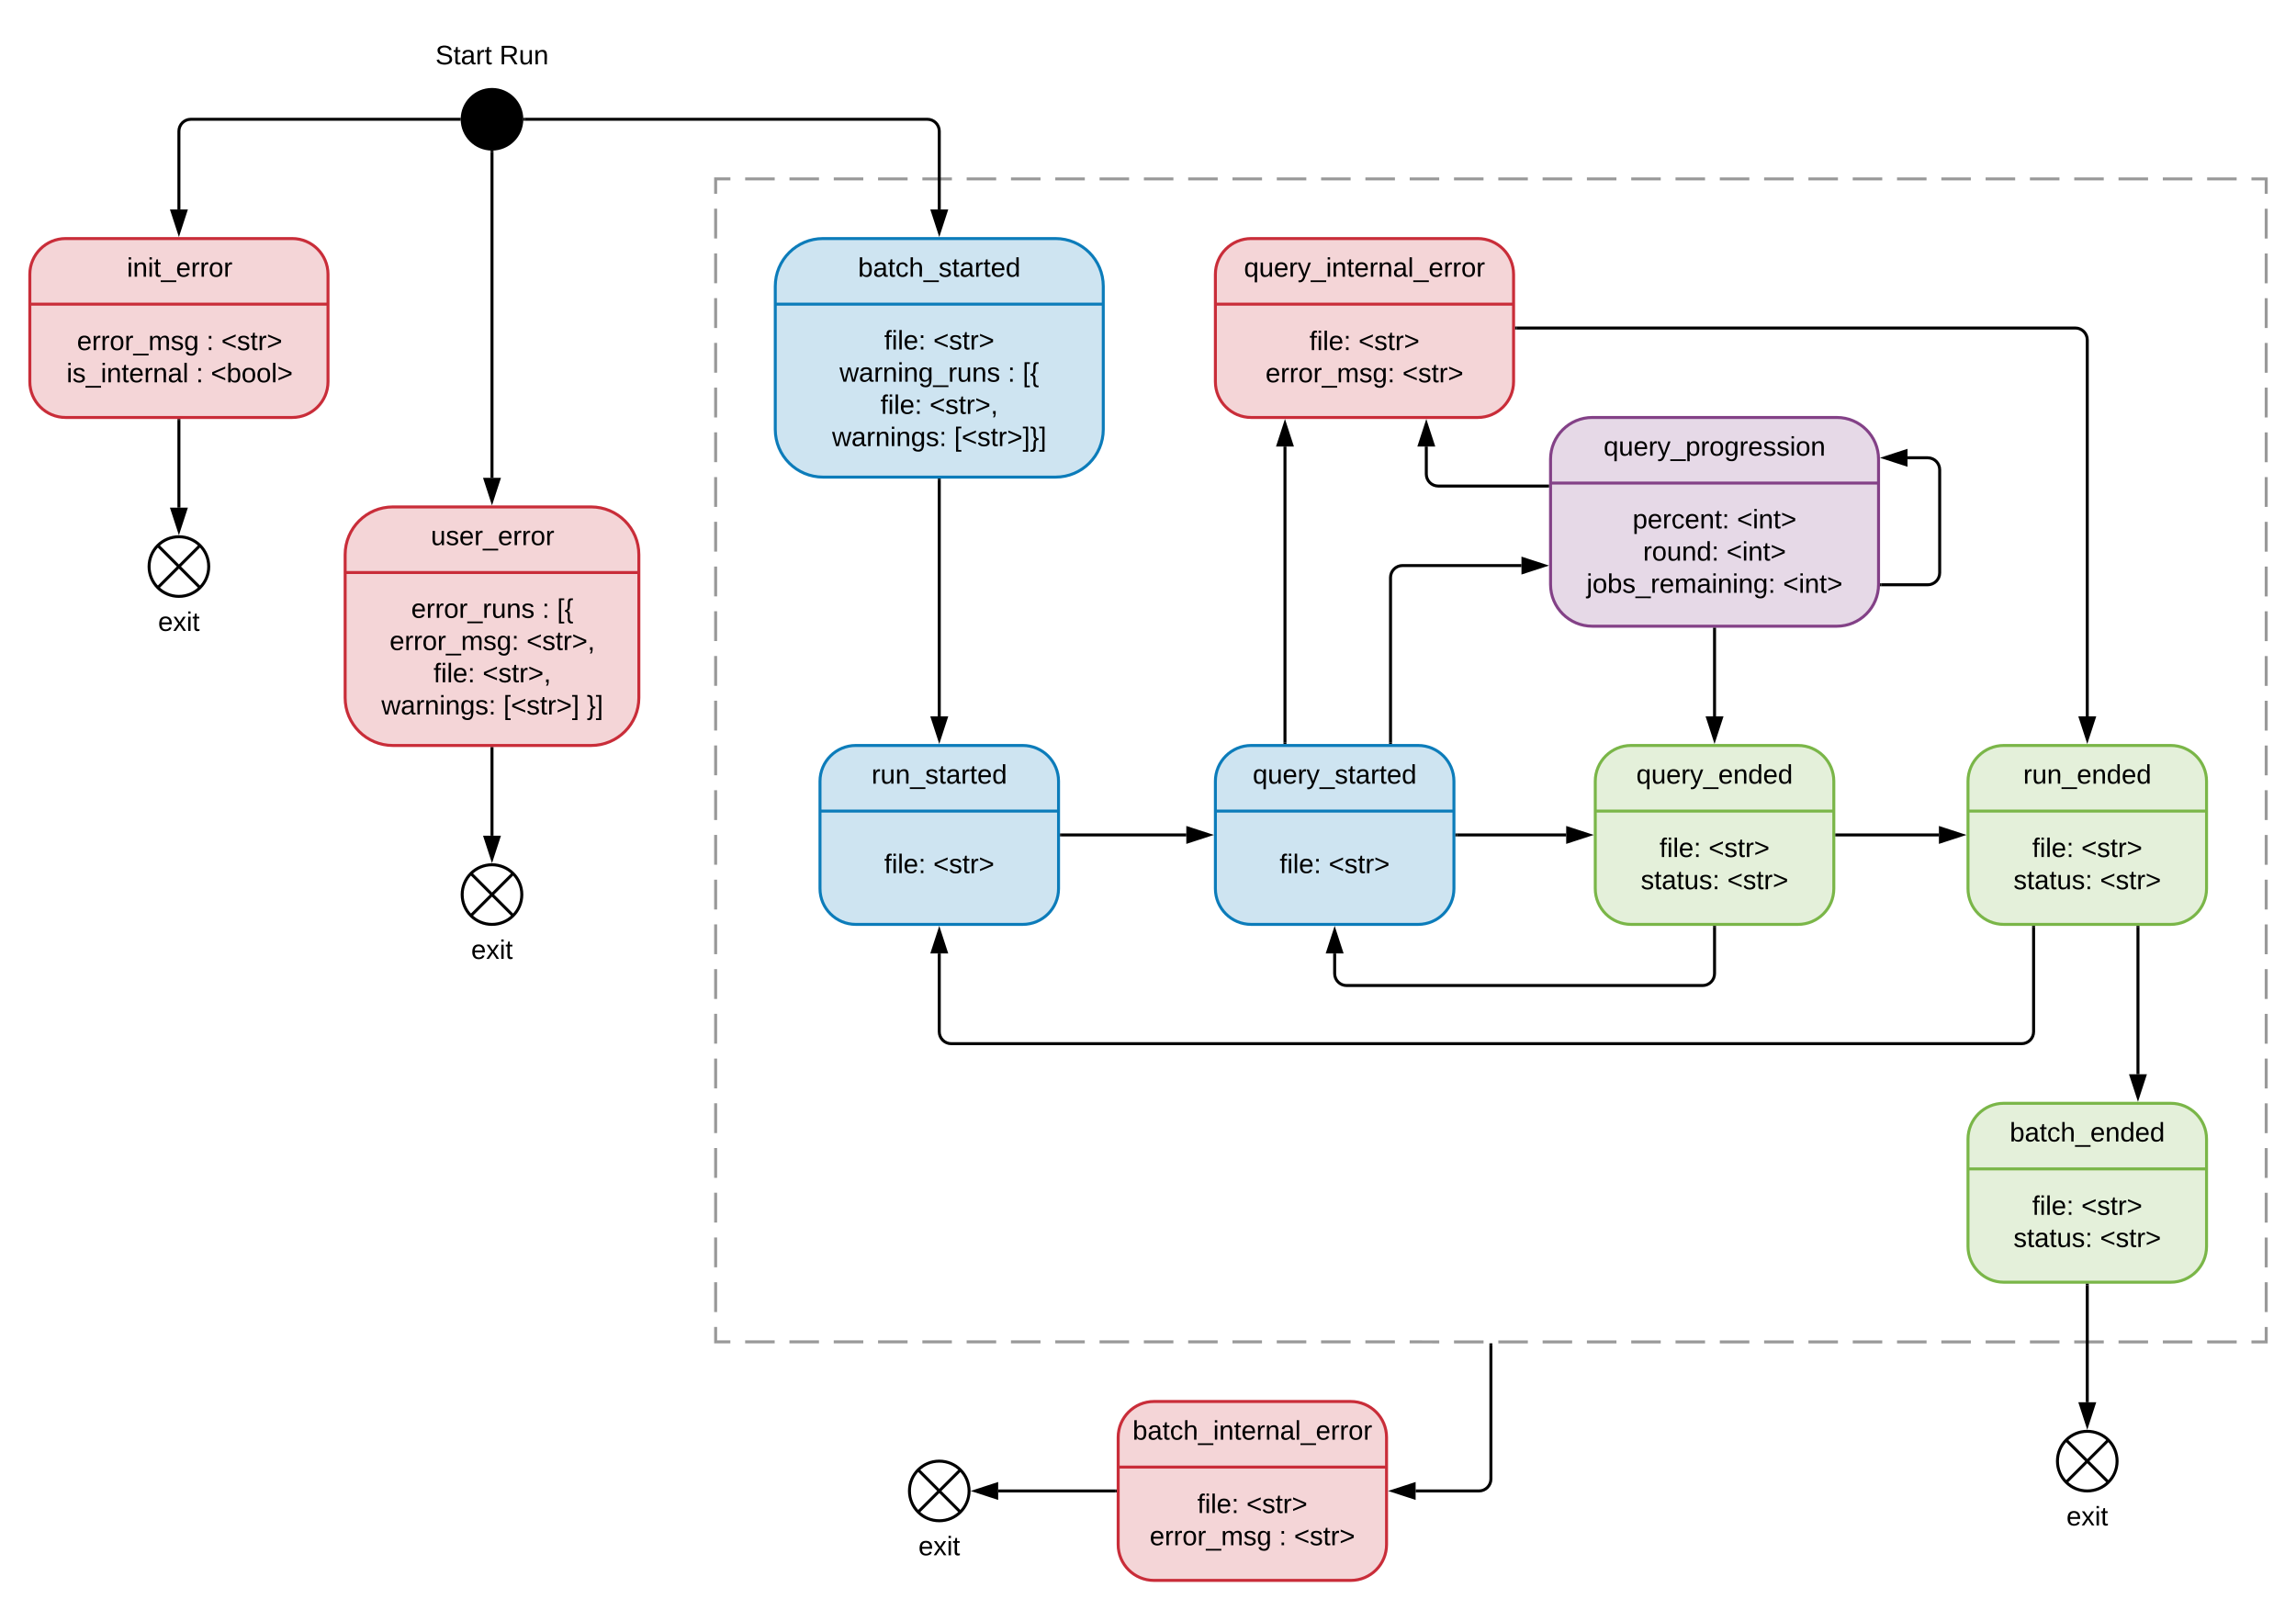 <svg xmlns="http://www.w3.org/2000/svg" xmlns:xlink="http://www.w3.org/1999/xlink" xmlns:lucid="lucid" width="1540" height="1080"><g transform="translate(-20 -20)" lucid:page-tab-id="0_0"><path d="M0 0h1870.4v1323.2H0z" fill="#fff"/><path d="M500 140h1040v780H500z" fill-opacity="0"/><path d="M519.8 140h19.82m9.9 0h19.8m9.92 0h19.8m9.9 0h19.82m9.9 0h19.82m9.9 0h19.8m9.92 0h19.8m9.9 0h19.82m9.9 0h19.8m9.92 0h19.8m9.9 0h19.82m9.9 0h19.82m9.9 0h19.8m9.92 0h19.8m9.9 0h19.82m9.9 0h19.8m9.92 0h19.8m9.9 0h19.82m9.9 0h19.82m9.9 0h19.8m9.92 0h19.8m9.9 0h19.82m9.9 0h19.8m9.92 0h19.8m9.9 0h19.82m9.9 0h19.82m9.9 0h19.8m9.92 0h19.8m9.9 0h19.82m9.9 0h19.8m9.92 0h19.8m9.9 0h19.82m9.9 0h19.82m9.9 0h19.8m9.92 0h9.9v10m0 10v20m0 10v20m0 10v20m0 10v20m0 10v20m0 10v20m0 10v20m0 10v20m0 10v20m0 10v20m0 10v20m0 10v20m0 10v20m0 10v20m0 10v20m0 10v20m0 10v20m0 10v20m0 10v20m0 10v20m0 10v20m0 10v20m0 10v20m0 10v20m0 10v20m0 10v10h-9.9m-9.9 0h-19.82m-9.9 0h-19.8m-9.92 0h-19.8m-9.9 0h-19.82m-9.9 0h-19.82m-9.9 0h-19.8m-9.92 0h-19.8m-9.9 0h-19.82m-9.9 0h-19.8m-9.92 0h-19.8m-9.9 0h-19.82m-9.9 0h-19.82m-9.9 0h-19.8m-9.92 0h-19.8m-9.9 0h-19.82m-9.9 0h-19.8m-9.92 0h-19.8m-9.9 0h-19.82m-9.9 0H965.5m-9.9 0h-19.8m-9.92 0h-19.8m-9.9 0h-19.82m-9.9 0h-19.8m-9.92 0h-19.8m-9.9 0h-19.82m-9.9 0H757.5m-9.9 0h-19.8m-9.92 0h-19.8m-9.9 0h-19.82m-9.9 0h-19.8m-9.92 0h-19.8m-9.9 0h-19.82m-9.9 0H549.5m-9.9 0h-19.8m-9.92 0H500v-10m0-10v-20m0-10v-20m0-10v-20m0-10v-20m0-10v-20m0-10v-20m0-10v-20m0-10v-20m0-10v-20m0-10v-20m0-10v-20m0-10v-20m0-10v-20m0-10v-20m0-10v-20m0-10v-20m0-10v-20m0-10v-20m0-10v-20m0-10v-20m0-10v-20m0-10v-20m0-10v-20m0-10v-20m0-10v-20m0-10v-10h9.9" stroke="#999" stroke-width="2" fill="none"/><path d="M370 100c0 11.05-8.95 20-20 20s-20-8.95-20-20 8.95-20 20-20 20 8.95 20 20z" stroke="#000" stroke-width="2"/><path d="M328 100H148c-4.42 0-8 3.58-8 8v52.5" stroke="#000" stroke-width="2" fill="none"/><path d="M329 99.96l.03 1.04h-1.06v-2h1.15z"/><path d="M140 175.76l-4.64-14.26h9.28z" stroke="#000" stroke-width="2"/><path d="M372 100h270c4.42 0 8 3.58 8 8v52.5" stroke="#000" stroke-width="2" fill="none"/><path d="M372.03 101h-1.15l.12-.96-.03-1.04h1.06z"/><path d="M650 175.76l-4.64-14.26h9.28z" stroke="#000" stroke-width="2"/><path d="M160 400c0 11.05-8.95 20-20 20s-20-8.95-20-20 8.95-20 20-20 20 8.95 20 20z" stroke="#000" stroke-width="2" fill="#fff"/><path d="M125.86 385.86l28.28 28.28m0-28.28l-28.28 28.28M140 302v58.5" stroke="#000" stroke-width="2" fill="none"/><path d="M141 302.03h-2V301h2z"/><path d="M140 375.76l-4.64-14.26h9.28z" stroke="#000" stroke-width="2"/><path d="M280 40h140v40H280z" stroke="#000" stroke-opacity="0" stroke-width="2" fill="#fff" fill-opacity="0"/><use xlink:href="#a" transform="matrix(1,0,0,1,285,45) translate(27.05 18.15)"/><use xlink:href="#b" transform="matrix(1,0,0,1,285,45) translate(70 18.15)"/><path d="M350 122v218.5" stroke="#000" stroke-width="2" fill="none"/><path d="M349.96 121l1.04-.03v1.06h-2v-1.15z"/><path d="M350 355.76l-4.64-14.26h9.28z" stroke="#000" stroke-width="2"/><path d="M350 522v58.5" stroke="#000" stroke-width="2" fill="none"/><path d="M351 522.03h-2V521h2z"/><path d="M350 595.76l-4.64-14.26h9.28z" stroke="#000" stroke-width="2"/><path d="M370 620c0 11.05-8.95 20-20 20s-20-8.95-20-20 8.95-20 20-20 20 8.95 20 20z" stroke="#000" stroke-width="2" fill="#fff"/><path d="M335.86 605.86l28.28 28.28m0-28.28l-28.28 28.28" stroke="#000" stroke-width="2" fill="none"/><path d="M64 180c-13.25 0-24 10.75-24 24v72c0 13.25 10.75 24 24 24h152c13.25 0 24-10.75 24-24v-72c0-13.25-10.75-24-24-24z" stroke="#c92d39" stroke-width="2" fill="#c92d39" fill-opacity=".2"/><path d="M40 224h200" stroke="#c92d39" stroke-width="2" fill="none"/><use xlink:href="#c" transform="matrix(1,0,0,1,80,180) translate(25.125 25.6)"/><use xlink:href="#d" transform="matrix(1,0,0,1,60,240) translate(11.625 14.8)"/><use xlink:href="#e" transform="matrix(1,0,0,1,60,240) translate(98.425 14.8)"/><use xlink:href="#f" transform="matrix(1,0,0,1,60,240) translate(108.425 14.8)"/><use xlink:href="#g" transform="matrix(1,0,0,1,60,240) translate(4.625 36.4)"/><use xlink:href="#e" transform="matrix(1,0,0,1,60,240) translate(91.425 36.4)"/><use xlink:href="#h" transform="matrix(1,0,0,1,60,240) translate(101.425 36.4)"/><path d="M283.5 360c-17.67 0-32 14.33-32 32v96c0 17.67 14.33 32 32 32h133c17.67 0 32-14.33 32-32v-96c0-17.67-14.33-32-32-32z" stroke="#c92d39" stroke-width="2" fill="#c92d39" fill-opacity=".2"/><path d="M251.5 404h197" stroke="#c92d39" stroke-width="2" fill="none"/><use xlink:href="#i" transform="matrix(1,0,0,1,290.9,360) translate(18.1 25.6)"/><use xlink:href="#j" transform="matrix(1,0,0,1,271.2,420) translate(24.6 14.4)"/><use xlink:href="#e" transform="matrix(1,0,0,1,271.2,420) translate(112.4 14.4)"/><use xlink:href="#k" transform="matrix(1,0,0,1,271.2,420) translate(122.4 14.4)"/><use xlink:href="#l" transform="matrix(1,0,0,1,271.2,420) translate(10.125 36)"/><use xlink:href="#m" transform="matrix(1,0,0,1,271.2,420) translate(101.925 36)"/><use xlink:href="#n" transform="matrix(1,0,0,1,271.2,420) translate(39.575 57.6)"/><use xlink:href="#m" transform="matrix(1,0,0,1,271.2,420) translate(72.475 57.6)"/><use xlink:href="#o" transform="matrix(1,0,0,1,271.2,420) translate(4.6 79.2)"/><use xlink:href="#p" transform="matrix(1,0,0,1,271.2,420) translate(86.45 79.2)"/><use xlink:href="#q" transform="matrix(1,0,0,1,271.2,420) translate(142.4 79.2)"/><path d="M572 180c-17.67 0-32 14.33-32 32v96c0 17.67 14.33 32 32 32h156c17.67 0 32-14.33 32-32v-96c0-17.67-14.33-32-32-32z" stroke="#0c7cba" stroke-width="2" fill="#0c7cba" fill-opacity=".2"/><path d="M540 224h220" stroke="#0c7cba" stroke-width="2" fill="none"/><use xlink:href="#r" transform="matrix(1,0,0,1,584,180) translate(11.525 25.6)"/><use xlink:href="#s" transform="matrix(1,0,0,1,562,240) translate(51.075 14.4)"/><use xlink:href="#f" transform="matrix(1,0,0,1,562,240) translate(83.975 14.4)"/><use xlink:href="#t" transform="matrix(1,0,0,1,562,240) translate(21.1 36)"/><use xlink:href="#e" transform="matrix(1,0,0,1,562,240) translate(133.9 36)"/><use xlink:href="#k" transform="matrix(1,0,0,1,562,240) translate(143.9 36)"/><use xlink:href="#n" transform="matrix(1,0,0,1,562,240) translate(48.575 57.6)"/><use xlink:href="#m" transform="matrix(1,0,0,1,562,240) translate(81.475 57.6)"/><use xlink:href="#o" transform="matrix(1,0,0,1,562,240) translate(16.1 79.2)"/><use xlink:href="#u" transform="matrix(1,0,0,1,562,240) translate(97.95 79.2)"/><path d="M594 520c-13.25 0-24 10.75-24 24v72c0 13.25 10.75 24 24 24h112c13.25 0 24-10.75 24-24v-72c0-13.25-10.75-24-24-24z" stroke="#0c7cba" stroke-width="2" fill="#0c7cba" fill-opacity=".2"/><path d="M570 564h160" stroke="#0c7cba" stroke-width="2" fill="none"/><use xlink:href="#v" transform="matrix(1,0,0,1,602,520) translate(2.55 25.6)"/><use xlink:href="#s" transform="matrix(1,0,0,1,586,580) translate(27.075 25.6)"/><use xlink:href="#w" transform="matrix(1,0,0,1,586,580) translate(59.975 25.6)"/><path d="M650 342v158.5" stroke="#000" stroke-width="2" fill="none"/><path d="M651 342.03h-2V341h2z"/><path d="M650 515.76l-4.64-14.26h9.28z" stroke="#000" stroke-width="2"/><path d="M859.2 520c-13.25 0-24 10.75-24 24v72c0 13.25 10.75 24 24 24h112c13.25 0 24-10.75 24-24v-72c0-13.25-10.75-24-24-24z" stroke="#0c7cba" stroke-width="2" fill="#0c7cba" fill-opacity=".2"/><path d="M835.2 564h160" stroke="#0c7cba" stroke-width="2" fill="none"/><use xlink:href="#x" transform="matrix(1,0,0,1,867.2,520) translate(-6.95 25.6)"/><use xlink:href="#s" transform="matrix(1,0,0,1,851.2,580) translate(27.075 25.6)"/><use xlink:href="#w" transform="matrix(1,0,0,1,851.2,580) translate(59.975 25.6)"/><path d="M732 580h83.7" stroke="#000" stroke-width="2" fill="none"/><path d="M732.03 581H731v-2h1.03z"/><path d="M830.96 580l-14.26 4.64v-9.28z" stroke="#000" stroke-width="2"/><path d="M1114 520c-13.25 0-24 10.75-24 24v72c0 13.25 10.75 24 24 24h112c13.25 0 24-10.75 24-24v-72c0-13.25-10.75-24-24-24z" stroke="#7ab648" stroke-width="2" fill="#7ab648" fill-opacity=".2"/><path d="M1090 564h160" stroke="#7ab648" stroke-width="2" fill="none"/><use xlink:href="#y" transform="matrix(1,0,0,1,1122,520) translate(-4.475 25.6)"/><use xlink:href="#s" transform="matrix(1,0,0,1,1106,580) translate(27.075 14.8)"/><use xlink:href="#f" transform="matrix(1,0,0,1,1106,580) translate(59.975 14.8)"/><use xlink:href="#z" transform="matrix(1,0,0,1,1106,580) translate(14.525 36.4)"/><use xlink:href="#w" transform="matrix(1,0,0,1,1106,580) translate(72.525 36.4)"/><path d="M997.2 580h73.3" stroke="#000" stroke-width="2" fill="none"/><path d="M997.23 581h-1.03v-2h1.03z"/><path d="M1085.76 580l-14.26 4.64v-9.28z" stroke="#000" stroke-width="2"/><path d="M1170 642v31c0 4.42-3.58 8-8 8H923.2c-4.42 0-8-3.58-8-8v-13.5" stroke="#000" stroke-width="2" fill="none"/><path d="M1171 642.03h-2V641h2z"/><path d="M915.2 644.24l4.64 14.26h-9.28z" stroke="#000" stroke-width="2"/><path d="M1364 520c-13.25 0-24 10.75-24 24v72c0 13.25 10.75 24 24 24h112c13.25 0 24-10.75 24-24v-72c0-13.25-10.75-24-24-24z" stroke="#7ab648" stroke-width="2" fill="#7ab648" fill-opacity=".2"/><path d="M1340 564h160" stroke="#7ab648" stroke-width="2" fill="none"/><use xlink:href="#A" transform="matrix(1,0,0,1,1372,520) translate(5.025 25.6)"/><use xlink:href="#s" transform="matrix(1,0,0,1,1356,580) translate(27.075 14.8)"/><use xlink:href="#f" transform="matrix(1,0,0,1,1356,580) translate(59.975 14.8)"/><use xlink:href="#z" transform="matrix(1,0,0,1,1356,580) translate(14.525 36.4)"/><use xlink:href="#w" transform="matrix(1,0,0,1,1356,580) translate(72.525 36.4)"/><path d="M1252 580h68.5" stroke="#000" stroke-width="2" fill="none"/><path d="M1252.03 581H1251v-2h1.03z"/><path d="M1335.76 580l-14.26 4.64v-9.28z" stroke="#000" stroke-width="2"/><path d="M1384 642v70c0 4.42-3.58 8-8 8H658c-4.42 0-8-3.58-8-8v-52.5" stroke="#000" stroke-width="2" fill="none"/><path d="M1385 642.03h-2V641h2z"/><path d="M650 644.24l4.64 14.26h-9.28z" stroke="#000" stroke-width="2"/><path d="M1364 760c-13.25 0-24 10.75-24 24v72c0 13.25 10.75 24 24 24h112c13.25 0 24-10.75 24-24v-72c0-13.25-10.75-24-24-24z" stroke="#7ab648" stroke-width="2" fill="#7ab648" fill-opacity=".2"/><path d="M1340 804h160" stroke="#7ab648" stroke-width="2" fill="none"/><use xlink:href="#B" transform="matrix(1,0,0,1,1372,760) translate(-4 25.6)"/><use xlink:href="#s" transform="matrix(1,0,0,1,1356,820) translate(27.075 14.8)"/><use xlink:href="#f" transform="matrix(1,0,0,1,1356,820) translate(59.975 14.8)"/><use xlink:href="#z" transform="matrix(1,0,0,1,1356,820) translate(14.525 36.4)"/><use xlink:href="#w" transform="matrix(1,0,0,1,1356,820) translate(72.525 36.4)"/><path d="M1454 642v98.5" stroke="#000" stroke-width="2" fill="none"/><path d="M1455 642.03h-2V641h2z"/><path d="M1454 755.76l-4.64-14.26h9.28z" stroke="#000" stroke-width="2"/><path d="M1420 882v78.5" stroke="#000" stroke-width="2" fill="none"/><path d="M1421 882.03h-2V881h2z"/><path d="M1420 975.76l-4.64-14.26h9.28z" stroke="#000" stroke-width="2"/><path d="M1440 1000c0 11.05-8.95 20-20 20s-20-8.95-20-20 8.95-20 20-20 20 8.95 20 20z" stroke="#000" stroke-width="2" fill="#fff"/><path d="M1405.86 985.86l28.28 28.28m0-28.28l-28.28 28.28" stroke="#000" stroke-width="2" fill="none"/><path d="M859.2 180c-13.25 0-24 10.75-24 24v72c0 13.25 10.75 24 24 24h152c13.25 0 24-10.75 24-24v-72c0-13.25-10.75-24-24-24z" stroke="#c92d39" stroke-width="2" fill="#c92d39" fill-opacity=".2"/><path d="M835.2 224h200" stroke="#c92d39" stroke-width="2" fill="none"/><use xlink:href="#C" transform="matrix(1,0,0,1,875.2,180) translate(-20.825 25.6)"/><use xlink:href="#s" transform="matrix(1,0,0,1,855.2,240) translate(43.075 14.8)"/><use xlink:href="#f" transform="matrix(1,0,0,1,855.2,240) translate(75.975 14.8)"/><use xlink:href="#l" transform="matrix(1,0,0,1,855.2,240) translate(13.625 36.4)"/><use xlink:href="#w" transform="matrix(1,0,0,1,855.2,240) translate(105.425 36.4)"/><path d="M1037.2 240H1412c4.42 0 8 3.58 8 8v252.5" stroke="#000" stroke-width="2" fill="none"/><path d="M1037.23 241h-1.03v-2h1.03z"/><path d="M1420 515.76l-4.64-14.26h9.28z" stroke="#000" stroke-width="2"/><path d="M881.87 518V319.5" stroke="#000" stroke-width="2" fill="none"/><path d="M882.87 519h-2v-1.03h2z"/><path d="M881.87 304.24l4.63 14.26h-9.27z" stroke="#000" stroke-width="2"/><path d="M90 420h100v40H90z" stroke="#000" stroke-opacity="0" stroke-width="2" fill="#fff" fill-opacity="0"/><g><use xlink:href="#D" transform="matrix(1,0,0,1,95,425) translate(31.025 18.15)"/></g><path d="M300 640h100v40H300z" stroke="#000" stroke-opacity="0" stroke-width="2" fill="#fff" fill-opacity="0"/><g><use xlink:href="#D" transform="matrix(1,0,0,1,305,645) translate(31.025 18.15)"/></g><path d="M1370 1020h100v40h-100z" stroke="#000" stroke-opacity="0" stroke-width="2" fill="#fff" fill-opacity="0"/><g><use xlink:href="#D" transform="matrix(1,0,0,1,1375,1025) translate(31.025 18.15)"/></g><path d="M794 960c-13.25 0-24 10.75-24 24v72c0 13.25 10.75 24 24 24h132c13.25 0 24-10.75 24-24v-72c0-13.25-10.75-24-24-24z" stroke="#c92d39" stroke-width="2" fill="#c92d39" fill-opacity=".2"/><path d="M770 1004h180" stroke="#c92d39" stroke-width="2" fill="none"/><g><use xlink:href="#E" transform="matrix(1,0,0,1,806,960) translate(-26.35 25.6)"/></g><g><use xlink:href="#s" transform="matrix(1,0,0,1,788,1020) translate(35.075 14.8)"/><use xlink:href="#f" transform="matrix(1,0,0,1,788,1020) translate(67.975 14.8)"/><use xlink:href="#F" transform="matrix(1,0,0,1,788,1020) translate(3.125 36.4)"/><use xlink:href="#e" transform="matrix(1,0,0,1,788,1020) translate(89.925 36.4)"/><use xlink:href="#w" transform="matrix(1,0,0,1,788,1020) translate(99.925 36.4)"/></g><path d="M768 1020h-78.5" stroke="#000" stroke-width="2" fill="none"/><path d="M769 1021h-1.03v-2H769z"/><path d="M674.24 1020l14.26-4.64v9.28z" stroke="#000" stroke-width="2"/><path d="M670 1020c0 11.05-8.95 20-20 20s-20-8.95-20-20 8.95-20 20-20 20 8.95 20 20z" stroke="#000" stroke-width="2" fill="#fff"/><path d="M635.86 1005.86l28.28 28.28m0-28.28l-28.28 28.28" stroke="#000" stroke-width="2" fill="none"/><path d="M600 1040h100v40H600z" stroke="#000" stroke-opacity="0" stroke-width="2" fill="#fff" fill-opacity="0"/><g><use xlink:href="#D" transform="matrix(1,0,0,1,605,1045) translate(31.025 18.15)"/></g><path d="M1020 922v90c0 4.42-3.58 8-8 8h-42.5" stroke="#000" stroke-width="2" fill="none"/><path d="M1021 922.03h-2V921h2z"/><path d="M954.24 1020l14.26-4.64v9.28z" stroke="#000" stroke-width="2"/><path d="M1088 300c-15.46 0-28 12.54-28 28v84c0 15.46 12.54 28 28 28h164c15.46 0 28-12.54 28-28v-84c0-15.46-12.54-28-28-28z" stroke="#834187" stroke-width="2" fill="#834187" fill-opacity=".2"/><path d="M1060 344h220" stroke="#834187" stroke-width="2" fill="none"/><g><use xlink:href="#G" transform="matrix(1,0,0,1,1104,300) translate(-8.4 25.6)"/></g><g><use xlink:href="#H" transform="matrix(1,0,0,1,1082,360) translate(33.05 14.4)"/><use xlink:href="#I" transform="matrix(1,0,0,1,1082,360) translate(103 14.4)"/><use xlink:href="#J" transform="matrix(1,0,0,1,1082,360) translate(40.05 36)"/><use xlink:href="#I" transform="matrix(1,0,0,1,1082,360) translate(96 36)"/><use xlink:href="#K" transform="matrix(1,0,0,1,1082,360) translate(2.15 57.6)"/><use xlink:href="#L" transform="matrix(1,0,0,1,1082,360) translate(133.9 57.6)"/></g><path d="M952.67 518V407.33c0-4.4 3.58-8 8-8h79.83" stroke="#000" stroke-width="2" fill="none"/><path d="M953.67 519h-2v-1.03h2z"/><path d="M1055.76 399.33l-14.26 4.64v-9.27z" stroke="#000" stroke-width="2"/><path d="M1170 442v58.5" stroke="#000" stroke-width="2" fill="none"/><path d="M1171 442.03h-2V441h2z"/><path d="M1170 515.76l-4.64-14.26h9.28z" stroke="#000" stroke-width="2"/><path d="M1058 346h-73.33c-4.42 0-8-3.58-8-8v-18.5" stroke="#000" stroke-width="2" fill="none"/><path d="M1059 347h-1.03v-2h1.03z"/><path d="M976.67 304.24l4.63 14.26h-9.27z" stroke="#000" stroke-width="2"/><path d="M1282 412.22h31c4.4 0 8-3.6 8-8v-69.17c0-4.42-3.6-8-8-8h-13.58" stroke="#000" stroke-width="2" fill="none"/><path d="M1282 413.22h-1.08l.08-1.18v-.82h1z"/><path d="M1284.16 327.05l14.26-4.64v9.28z" stroke="#000" stroke-width="2"/><defs><path d="M185-189c-5-48-123-54-124 2 14 75 158 14 163 119 3 78-121 87-175 55-17-10-28-26-33-46l33-7c5 56 141 63 141-1 0-78-155-14-162-118-5-82 145-84 179-34 5 7 8 16 11 25" id="M"/><path d="M59-47c-2 24 18 29 38 22v24C64 9 27 4 27-40v-127H5v-23h24l9-43h21v43h35v23H59v120" id="N"/><path d="M141-36C126-15 110 5 73 4 37 3 15-17 15-53c-1-64 63-63 125-63 3-35-9-54-41-54-24 1-41 7-42 31l-33-3c5-37 33-52 76-52 45 0 72 20 72 64v82c-1 20 7 32 28 27v20c-31 9-61-2-59-35zM48-53c0 20 12 33 32 33 41-3 63-29 60-74-43 2-92-5-92 41" id="O"/><path d="M114-163C36-179 61-72 57 0H25l-1-190h30c1 12-1 29 2 39 6-27 23-49 58-41v29" id="P"/><g id="a"><use transform="matrix(0.05,0,0,0.05,0,0)" xlink:href="#M"/><use transform="matrix(0.05,0,0,0.05,12,0)" xlink:href="#N"/><use transform="matrix(0.05,0,0,0.05,17,0)" xlink:href="#O"/><use transform="matrix(0.05,0,0,0.05,27,0)" xlink:href="#P"/><use transform="matrix(0.05,0,0,0.05,32.95,0)" xlink:href="#N"/></g><path d="M233-177c-1 41-23 64-60 70L243 0h-38l-65-103H63V0H30v-248c88 3 205-21 203 71zM63-129c60-2 137 13 137-47 0-61-80-42-137-45v92" id="Q"/><path d="M84 4C-5 8 30-112 23-190h32v120c0 31 7 50 39 49 72-2 45-101 50-169h31l1 190h-30c-1-10 1-25-2-33-11 22-28 36-60 37" id="R"/><path d="M117-194c89-4 53 116 60 194h-32v-121c0-31-8-49-39-48C34-167 62-67 57 0H25l-1-190h30c1 10-1 24 2 32 11-22 29-35 61-36" id="S"/><g id="b"><use transform="matrix(0.05,0,0,0.05,0,0)" xlink:href="#Q"/><use transform="matrix(0.05,0,0,0.05,12.95,0)" xlink:href="#R"/><use transform="matrix(0.05,0,0,0.05,22.95,0)" xlink:href="#S"/></g><path d="M24-231v-30h32v30H24zM24 0v-190h32V0H24" id="T"/><path d="M-5 72V49h209v23H-5" id="U"/><path d="M100-194c63 0 86 42 84 106H49c0 40 14 67 53 68 26 1 43-12 49-29l28 8c-11 28-37 45-77 45C44 4 14-33 15-96c1-61 26-98 85-98zm52 81c6-60-76-77-97-28-3 7-6 17-6 28h103" id="V"/><path d="M100-194c62-1 85 37 85 99 1 63-27 99-86 99S16-35 15-95c0-66 28-99 85-99zM99-20c44 1 53-31 53-75 0-43-8-75-51-75s-53 32-53 75 10 74 51 75" id="W"/><g id="c"><use transform="matrix(0.05,0,0,0.05,0,0)" xlink:href="#T"/><use transform="matrix(0.05,0,0,0.05,3.95,0)" xlink:href="#S"/><use transform="matrix(0.05,0,0,0.05,13.95,0)" xlink:href="#T"/><use transform="matrix(0.05,0,0,0.05,17.9,0)" xlink:href="#N"/><use transform="matrix(0.05,0,0,0.05,22.9,0)" xlink:href="#U"/><use transform="matrix(0.05,0,0,0.05,32.9,0)" xlink:href="#V"/><use transform="matrix(0.05,0,0,0.05,42.9,0)" xlink:href="#P"/><use transform="matrix(0.05,0,0,0.05,48.85,0)" xlink:href="#P"/><use transform="matrix(0.05,0,0,0.05,54.8,0)" xlink:href="#W"/><use transform="matrix(0.05,0,0,0.05,64.8,0)" xlink:href="#P"/></g><path d="M210-169c-67 3-38 105-44 169h-31v-121c0-29-5-50-35-48C34-165 62-65 56 0H25l-1-190h30c1 10-1 24 2 32 10-44 99-50 107 0 11-21 27-35 58-36 85-2 47 119 55 194h-31v-121c0-29-5-49-35-48" id="X"/><path d="M135-143c-3-34-86-38-87 0 15 53 115 12 119 90S17 21 10-45l28-5c4 36 97 45 98 0-10-56-113-15-118-90-4-57 82-63 122-42 12 7 21 19 24 35" id="Y"/><path d="M177-190C167-65 218 103 67 71c-23-6-38-20-44-43l32-5c15 47 100 32 89-28v-30C133-14 115 1 83 1 29 1 15-40 15-95c0-56 16-97 71-98 29-1 48 16 59 35 1-10 0-23 2-32h30zM94-22c36 0 50-32 50-73 0-42-14-75-50-75-39 0-46 34-46 75s6 73 46 73" id="Z"/><g id="d"><use transform="matrix(0.05,0,0,0.05,0,0)" xlink:href="#V"/><use transform="matrix(0.05,0,0,0.05,10,0)" xlink:href="#P"/><use transform="matrix(0.05,0,0,0.05,15.95,0)" xlink:href="#P"/><use transform="matrix(0.05,0,0,0.05,21.9,0)" xlink:href="#W"/><use transform="matrix(0.05,0,0,0.05,31.9,0)" xlink:href="#P"/><use transform="matrix(0.05,0,0,0.05,37.85,0)" xlink:href="#U"/><use transform="matrix(0.05,0,0,0.05,47.85,0)" xlink:href="#X"/><use transform="matrix(0.05,0,0,0.05,62.8,0)" xlink:href="#Y"/><use transform="matrix(0.05,0,0,0.05,71.8,0)" xlink:href="#Z"/></g><path d="M33-154v-36h34v36H33zM33 0v-36h34V0H33" id="aa"/><use transform="matrix(0.05,0,0,0.05,0,0)" xlink:href="#aa" id="e"/><path d="M18-100v-36l175-74v27L42-118l151 64v27" id="ab"/><path d="M18-27v-27l151-64-151-65v-27l175 74v36" id="ac"/><g id="f"><use transform="matrix(0.05,0,0,0.05,0,0)" xlink:href="#ab"/><use transform="matrix(0.05,0,0,0.05,10.5,0)" xlink:href="#Y"/><use transform="matrix(0.05,0,0,0.05,19.5,0)" xlink:href="#N"/><use transform="matrix(0.05,0,0,0.05,24.5,0)" xlink:href="#P"/><use transform="matrix(0.05,0,0,0.05,30.45,0)" xlink:href="#ac"/></g><path d="M24 0v-261h32V0H24" id="ad"/><g id="g"><use transform="matrix(0.05,0,0,0.05,0,0)" xlink:href="#T"/><use transform="matrix(0.05,0,0,0.05,3.95,0)" xlink:href="#Y"/><use transform="matrix(0.05,0,0,0.05,12.95,0)" xlink:href="#U"/><use transform="matrix(0.05,0,0,0.05,22.95,0)" xlink:href="#T"/><use transform="matrix(0.05,0,0,0.05,26.9,0)" xlink:href="#S"/><use transform="matrix(0.05,0,0,0.05,36.9,0)" xlink:href="#N"/><use transform="matrix(0.05,0,0,0.05,41.9,0)" xlink:href="#V"/><use transform="matrix(0.05,0,0,0.05,51.9,0)" xlink:href="#P"/><use transform="matrix(0.05,0,0,0.05,57.85,0)" xlink:href="#S"/><use transform="matrix(0.05,0,0,0.05,67.85,0)" xlink:href="#O"/><use transform="matrix(0.05,0,0,0.05,77.85,0)" xlink:href="#ad"/></g><path d="M115-194c53 0 69 39 70 98 0 66-23 100-70 100C84 3 66-7 56-30L54 0H23l1-261h32v101c10-23 28-34 59-34zm-8 174c40 0 45-34 45-75 0-40-5-75-45-74-42 0-51 32-51 76 0 43 10 73 51 73" id="ae"/><g id="h"><use transform="matrix(0.05,0,0,0.05,0,0)" xlink:href="#ab"/><use transform="matrix(0.05,0,0,0.05,10.5,0)" xlink:href="#ae"/><use transform="matrix(0.05,0,0,0.05,20.5,0)" xlink:href="#W"/><use transform="matrix(0.05,0,0,0.05,30.5,0)" xlink:href="#W"/><use transform="matrix(0.05,0,0,0.05,40.5,0)" xlink:href="#ad"/><use transform="matrix(0.05,0,0,0.05,44.45,0)" xlink:href="#ac"/></g><g id="i"><use transform="matrix(0.05,0,0,0.05,0,0)" xlink:href="#R"/><use transform="matrix(0.05,0,0,0.05,10,0)" xlink:href="#Y"/><use transform="matrix(0.05,0,0,0.05,19,0)" xlink:href="#V"/><use transform="matrix(0.05,0,0,0.05,29,0)" xlink:href="#P"/><use transform="matrix(0.05,0,0,0.05,34.95,0)" xlink:href="#U"/><use transform="matrix(0.05,0,0,0.05,44.95,0)" xlink:href="#V"/><use transform="matrix(0.05,0,0,0.05,54.95,0)" xlink:href="#P"/><use transform="matrix(0.05,0,0,0.05,60.9,0)" xlink:href="#P"/><use transform="matrix(0.05,0,0,0.05,66.85,0)" xlink:href="#W"/><use transform="matrix(0.05,0,0,0.05,76.85,0)" xlink:href="#P"/></g><g id="j"><use transform="matrix(0.05,0,0,0.05,0,0)" xlink:href="#V"/><use transform="matrix(0.05,0,0,0.05,10,0)" xlink:href="#P"/><use transform="matrix(0.05,0,0,0.05,15.95,0)" xlink:href="#P"/><use transform="matrix(0.05,0,0,0.05,21.9,0)" xlink:href="#W"/><use transform="matrix(0.05,0,0,0.05,31.9,0)" xlink:href="#P"/><use transform="matrix(0.05,0,0,0.05,37.85,0)" xlink:href="#U"/><use transform="matrix(0.05,0,0,0.05,47.85,0)" xlink:href="#P"/><use transform="matrix(0.05,0,0,0.05,53.8,0)" xlink:href="#R"/><use transform="matrix(0.05,0,0,0.05,63.8,0)" xlink:href="#S"/><use transform="matrix(0.05,0,0,0.05,73.8,0)" xlink:href="#Y"/></g><path d="M26 75v-336h71v23H56V52h41v23H26" id="af"/><path d="M39-94c74 12-11 154 75 146v23c-44 4-70-10-70-52C44-23 55-84 6-82v-22c81 4-7-162 84-157h24v23c-82-15-2 131-75 144" id="ag"/><g id="k"><use transform="matrix(0.05,0,0,0.05,0,0)" xlink:href="#af"/><use transform="matrix(0.05,0,0,0.05,5,0)" xlink:href="#ag"/></g><g id="l"><use transform="matrix(0.05,0,0,0.05,0,0)" xlink:href="#V"/><use transform="matrix(0.05,0,0,0.05,10,0)" xlink:href="#P"/><use transform="matrix(0.05,0,0,0.05,15.95,0)" xlink:href="#P"/><use transform="matrix(0.05,0,0,0.05,21.9,0)" xlink:href="#W"/><use transform="matrix(0.05,0,0,0.05,31.9,0)" xlink:href="#P"/><use transform="matrix(0.05,0,0,0.05,37.85,0)" xlink:href="#U"/><use transform="matrix(0.05,0,0,0.05,47.85,0)" xlink:href="#X"/><use transform="matrix(0.05,0,0,0.05,62.8,0)" xlink:href="#Y"/><use transform="matrix(0.05,0,0,0.05,71.8,0)" xlink:href="#Z"/><use transform="matrix(0.05,0,0,0.05,81.8,0)" xlink:href="#aa"/></g><path d="M68-38c1 34 0 65-14 84H32c9-13 17-26 17-46H33v-38h35" id="ah"/><g id="m"><use transform="matrix(0.05,0,0,0.05,0,0)" xlink:href="#ab"/><use transform="matrix(0.05,0,0,0.05,10.5,0)" xlink:href="#Y"/><use transform="matrix(0.05,0,0,0.05,19.5,0)" xlink:href="#N"/><use transform="matrix(0.05,0,0,0.05,24.5,0)" xlink:href="#P"/><use transform="matrix(0.05,0,0,0.05,30.45,0)" xlink:href="#ac"/><use transform="matrix(0.05,0,0,0.05,40.95,0)" xlink:href="#ah"/></g><path d="M101-234c-31-9-42 10-38 44h38v23H63V0H32v-167H5v-23h27c-7-52 17-82 69-68v24" id="ai"/><g id="n"><use transform="matrix(0.05,0,0,0.05,0,0)" xlink:href="#ai"/><use transform="matrix(0.05,0,0,0.05,5,0)" xlink:href="#T"/><use transform="matrix(0.05,0,0,0.05,8.95,0)" xlink:href="#ad"/><use transform="matrix(0.05,0,0,0.05,12.9,0)" xlink:href="#V"/><use transform="matrix(0.05,0,0,0.05,22.9,0)" xlink:href="#aa"/></g><path d="M206 0h-36l-40-164L89 0H53L-1-190h32L70-26l43-164h34l41 164 42-164h31" id="aj"/><g id="o"><use transform="matrix(0.05,0,0,0.05,0,0)" xlink:href="#aj"/><use transform="matrix(0.05,0,0,0.05,12.95,0)" xlink:href="#O"/><use transform="matrix(0.05,0,0,0.05,22.95,0)" xlink:href="#P"/><use transform="matrix(0.05,0,0,0.05,28.9,0)" xlink:href="#S"/><use transform="matrix(0.05,0,0,0.05,38.9,0)" xlink:href="#T"/><use transform="matrix(0.05,0,0,0.05,42.85,0)" xlink:href="#S"/><use transform="matrix(0.05,0,0,0.05,52.85,0)" xlink:href="#Z"/><use transform="matrix(0.05,0,0,0.05,62.85,0)" xlink:href="#Y"/><use transform="matrix(0.05,0,0,0.05,71.85,0)" xlink:href="#aa"/></g><path d="M3 75V52h41v-290H3v-23h71V75H3" id="ak"/><g id="p"><use transform="matrix(0.05,0,0,0.05,0,0)" xlink:href="#af"/><use transform="matrix(0.05,0,0,0.05,5,0)" xlink:href="#ab"/><use transform="matrix(0.05,0,0,0.05,15.5,0)" xlink:href="#Y"/><use transform="matrix(0.05,0,0,0.05,24.5,0)" xlink:href="#N"/><use transform="matrix(0.05,0,0,0.05,29.5,0)" xlink:href="#P"/><use transform="matrix(0.05,0,0,0.05,35.45,0)" xlink:href="#ac"/><use transform="matrix(0.05,0,0,0.05,45.95,0)" xlink:href="#ak"/></g><path d="M76-40C78 24 84 88 6 75V52C86 64 9-79 80-94c-40-6-34-59-34-106 1-29-11-41-40-38v-23c44-4 70 10 70 52 0 47-12 108 38 105v22c-26 1-39 14-38 42" id="al"/><g id="q"><use transform="matrix(0.05,0,0,0.05,0,0)" xlink:href="#al"/><use transform="matrix(0.05,0,0,0.05,6,0)" xlink:href="#ak"/></g><path d="M96-169c-40 0-48 33-48 73s9 75 48 75c24 0 41-14 43-38l32 2c-6 37-31 61-74 61-59 0-76-41-82-99-10-93 101-131 147-64 4 7 5 14 7 22l-32 3c-4-21-16-35-41-35" id="am"/><path d="M106-169C34-169 62-67 57 0H25v-261h32l-1 103c12-21 28-36 61-36 89 0 53 116 60 194h-32v-121c2-32-8-49-39-48" id="an"/><path d="M85-194c31 0 48 13 60 33l-1-100h32l1 261h-30c-2-10 0-23-3-31C134-8 116 4 85 4 32 4 16-35 15-94c0-66 23-100 70-100zm9 24c-40 0-46 34-46 75 0 40 6 74 45 74 42 0 51-32 51-76 0-42-9-74-50-73" id="ao"/><g id="r"><use transform="matrix(0.05,0,0,0.05,0,0)" xlink:href="#ae"/><use transform="matrix(0.05,0,0,0.05,10,0)" xlink:href="#O"/><use transform="matrix(0.05,0,0,0.05,20,0)" xlink:href="#N"/><use transform="matrix(0.05,0,0,0.05,25,0)" xlink:href="#am"/><use transform="matrix(0.05,0,0,0.05,34,0)" xlink:href="#an"/><use transform="matrix(0.05,0,0,0.05,44,0)" xlink:href="#U"/><use transform="matrix(0.05,0,0,0.05,54,0)" xlink:href="#Y"/><use transform="matrix(0.05,0,0,0.05,63,0)" xlink:href="#N"/><use transform="matrix(0.05,0,0,0.05,68,0)" xlink:href="#O"/><use transform="matrix(0.05,0,0,0.05,78,0)" xlink:href="#P"/><use transform="matrix(0.05,0,0,0.05,83.95,0)" xlink:href="#N"/><use transform="matrix(0.05,0,0,0.05,88.95,0)" xlink:href="#V"/><use transform="matrix(0.05,0,0,0.05,98.95,0)" xlink:href="#ao"/></g><g id="s"><use transform="matrix(0.05,0,0,0.05,0,0)" xlink:href="#ai"/><use transform="matrix(0.05,0,0,0.05,5,0)" xlink:href="#T"/><use transform="matrix(0.05,0,0,0.05,8.95,0)" xlink:href="#ad"/><use transform="matrix(0.05,0,0,0.05,12.9,0)" xlink:href="#V"/><use transform="matrix(0.05,0,0,0.05,22.9,0)" xlink:href="#aa"/></g><g id="t"><use transform="matrix(0.05,0,0,0.05,0,0)" xlink:href="#aj"/><use transform="matrix(0.05,0,0,0.05,12.95,0)" xlink:href="#O"/><use transform="matrix(0.05,0,0,0.05,22.95,0)" xlink:href="#P"/><use transform="matrix(0.05,0,0,0.05,28.9,0)" xlink:href="#S"/><use transform="matrix(0.05,0,0,0.05,38.9,0)" xlink:href="#T"/><use transform="matrix(0.05,0,0,0.05,42.85,0)" xlink:href="#S"/><use transform="matrix(0.05,0,0,0.05,52.85,0)" xlink:href="#Z"/><use transform="matrix(0.05,0,0,0.05,62.85,0)" xlink:href="#U"/><use transform="matrix(0.05,0,0,0.05,72.85,0)" xlink:href="#P"/><use transform="matrix(0.05,0,0,0.05,78.8,0)" xlink:href="#R"/><use transform="matrix(0.05,0,0,0.05,88.8,0)" xlink:href="#S"/><use transform="matrix(0.05,0,0,0.05,98.8,0)" xlink:href="#Y"/></g><g id="u"><use transform="matrix(0.05,0,0,0.05,0,0)" xlink:href="#af"/><use transform="matrix(0.05,0,0,0.05,5,0)" xlink:href="#ab"/><use transform="matrix(0.05,0,0,0.05,15.5,0)" xlink:href="#Y"/><use transform="matrix(0.05,0,0,0.05,24.5,0)" xlink:href="#N"/><use transform="matrix(0.05,0,0,0.05,29.5,0)" xlink:href="#P"/><use transform="matrix(0.05,0,0,0.05,35.45,0)" xlink:href="#ac"/><use transform="matrix(0.05,0,0,0.05,45.95,0)" xlink:href="#ak"/><use transform="matrix(0.05,0,0,0.05,50.95,0)" xlink:href="#al"/><use transform="matrix(0.05,0,0,0.05,56.95,0)" xlink:href="#ak"/></g><g id="v"><use transform="matrix(0.05,0,0,0.05,0,0)" xlink:href="#P"/><use transform="matrix(0.05,0,0,0.05,5.95,0)" xlink:href="#R"/><use transform="matrix(0.05,0,0,0.05,15.95,0)" xlink:href="#S"/><use transform="matrix(0.05,0,0,0.05,25.95,0)" xlink:href="#U"/><use transform="matrix(0.05,0,0,0.05,35.95,0)" xlink:href="#Y"/><use transform="matrix(0.05,0,0,0.05,44.95,0)" xlink:href="#N"/><use transform="matrix(0.05,0,0,0.05,49.95,0)" xlink:href="#O"/><use transform="matrix(0.05,0,0,0.05,59.95,0)" xlink:href="#P"/><use transform="matrix(0.05,0,0,0.05,65.9,0)" xlink:href="#N"/><use transform="matrix(0.05,0,0,0.05,70.9,0)" xlink:href="#V"/><use transform="matrix(0.05,0,0,0.05,80.9,0)" xlink:href="#ao"/></g><g id="w"><use transform="matrix(0.05,0,0,0.05,0,0)" xlink:href="#ab"/><use transform="matrix(0.05,0,0,0.05,10.5,0)" xlink:href="#Y"/><use transform="matrix(0.05,0,0,0.05,19.5,0)" xlink:href="#N"/><use transform="matrix(0.05,0,0,0.05,24.5,0)" xlink:href="#P"/><use transform="matrix(0.05,0,0,0.05,30.45,0)" xlink:href="#ac"/></g><path d="M145-31C134-9 116 4 85 4 32 4 16-35 15-94c0-59 17-99 70-100 32-1 48 14 60 33 0-11-1-24 2-32h30l-1 268h-32zM93-21c41 0 51-33 51-76s-8-73-50-73c-40 0-46 35-46 75s5 74 45 74" id="ap"/><path d="M179-190L93 31C79 59 56 82 12 73V49c39 6 53-20 64-50L1-190h34L92-34l54-156h33" id="aq"/><g id="x"><use transform="matrix(0.05,0,0,0.05,0,0)" xlink:href="#ap"/><use transform="matrix(0.05,0,0,0.05,10,0)" xlink:href="#R"/><use transform="matrix(0.05,0,0,0.05,20,0)" xlink:href="#V"/><use transform="matrix(0.05,0,0,0.05,30,0)" xlink:href="#P"/><use transform="matrix(0.05,0,0,0.05,35.95,0)" xlink:href="#aq"/><use transform="matrix(0.05,0,0,0.05,44.95,0)" xlink:href="#U"/><use transform="matrix(0.05,0,0,0.05,54.95,0)" xlink:href="#Y"/><use transform="matrix(0.05,0,0,0.05,63.95,0)" xlink:href="#N"/><use transform="matrix(0.05,0,0,0.05,68.95,0)" xlink:href="#O"/><use transform="matrix(0.05,0,0,0.05,78.95,0)" xlink:href="#P"/><use transform="matrix(0.05,0,0,0.05,84.9,0)" xlink:href="#N"/><use transform="matrix(0.05,0,0,0.05,89.9,0)" xlink:href="#V"/><use transform="matrix(0.05,0,0,0.05,99.9,0)" xlink:href="#ao"/></g><g id="y"><use transform="matrix(0.05,0,0,0.05,0,0)" xlink:href="#ap"/><use transform="matrix(0.05,0,0,0.05,10,0)" xlink:href="#R"/><use transform="matrix(0.05,0,0,0.05,20,0)" xlink:href="#V"/><use transform="matrix(0.05,0,0,0.05,30,0)" xlink:href="#P"/><use transform="matrix(0.05,0,0,0.05,35.95,0)" xlink:href="#aq"/><use transform="matrix(0.05,0,0,0.05,44.95,0)" xlink:href="#U"/><use transform="matrix(0.05,0,0,0.05,54.95,0)" xlink:href="#V"/><use transform="matrix(0.05,0,0,0.05,64.95,0)" xlink:href="#S"/><use transform="matrix(0.05,0,0,0.05,74.95,0)" xlink:href="#ao"/><use transform="matrix(0.05,0,0,0.05,84.95,0)" xlink:href="#V"/><use transform="matrix(0.05,0,0,0.05,94.95,0)" xlink:href="#ao"/></g><g id="z"><use transform="matrix(0.05,0,0,0.05,0,0)" xlink:href="#Y"/><use transform="matrix(0.05,0,0,0.05,9,0)" xlink:href="#N"/><use transform="matrix(0.05,0,0,0.05,14,0)" xlink:href="#O"/><use transform="matrix(0.05,0,0,0.05,24,0)" xlink:href="#N"/><use transform="matrix(0.05,0,0,0.05,29,0)" xlink:href="#R"/><use transform="matrix(0.05,0,0,0.05,39,0)" xlink:href="#Y"/><use transform="matrix(0.05,0,0,0.05,48,0)" xlink:href="#aa"/></g><g id="A"><use transform="matrix(0.05,0,0,0.05,0,0)" xlink:href="#P"/><use transform="matrix(0.05,0,0,0.05,5.95,0)" xlink:href="#R"/><use transform="matrix(0.05,0,0,0.05,15.95,0)" xlink:href="#S"/><use transform="matrix(0.05,0,0,0.05,25.95,0)" xlink:href="#U"/><use transform="matrix(0.05,0,0,0.05,35.95,0)" xlink:href="#V"/><use transform="matrix(0.05,0,0,0.05,45.95,0)" xlink:href="#S"/><use transform="matrix(0.05,0,0,0.05,55.95,0)" xlink:href="#ao"/><use transform="matrix(0.05,0,0,0.05,65.95,0)" xlink:href="#V"/><use transform="matrix(0.05,0,0,0.05,75.95,0)" xlink:href="#ao"/></g><g id="B"><use transform="matrix(0.05,0,0,0.05,0,0)" xlink:href="#ae"/><use transform="matrix(0.05,0,0,0.05,10,0)" xlink:href="#O"/><use transform="matrix(0.05,0,0,0.05,20,0)" xlink:href="#N"/><use transform="matrix(0.05,0,0,0.05,25,0)" xlink:href="#am"/><use transform="matrix(0.05,0,0,0.05,34,0)" xlink:href="#an"/><use transform="matrix(0.05,0,0,0.05,44,0)" xlink:href="#U"/><use transform="matrix(0.05,0,0,0.05,54,0)" xlink:href="#V"/><use transform="matrix(0.05,0,0,0.05,64,0)" xlink:href="#S"/><use transform="matrix(0.05,0,0,0.05,74,0)" xlink:href="#ao"/><use transform="matrix(0.05,0,0,0.05,84,0)" xlink:href="#V"/><use transform="matrix(0.05,0,0,0.05,94,0)" xlink:href="#ao"/></g><g id="C"><use transform="matrix(0.05,0,0,0.05,0,0)" xlink:href="#ap"/><use transform="matrix(0.05,0,0,0.05,10,0)" xlink:href="#R"/><use transform="matrix(0.05,0,0,0.05,20,0)" xlink:href="#V"/><use transform="matrix(0.05,0,0,0.05,30,0)" xlink:href="#P"/><use transform="matrix(0.05,0,0,0.05,35.95,0)" xlink:href="#aq"/><use transform="matrix(0.05,0,0,0.05,44.95,0)" xlink:href="#U"/><use transform="matrix(0.05,0,0,0.05,54.95,0)" xlink:href="#T"/><use transform="matrix(0.05,0,0,0.05,58.9,0)" xlink:href="#S"/><use transform="matrix(0.05,0,0,0.05,68.9,0)" xlink:href="#N"/><use transform="matrix(0.05,0,0,0.05,73.9,0)" xlink:href="#V"/><use transform="matrix(0.05,0,0,0.05,83.9,0)" xlink:href="#P"/><use transform="matrix(0.05,0,0,0.05,89.85,0)" xlink:href="#S"/><use transform="matrix(0.05,0,0,0.05,99.85,0)" xlink:href="#O"/><use transform="matrix(0.05,0,0,0.05,109.85,0)" xlink:href="#ad"/><use transform="matrix(0.05,0,0,0.05,113.8,0)" xlink:href="#U"/><use transform="matrix(0.05,0,0,0.05,123.8,0)" xlink:href="#V"/><use transform="matrix(0.05,0,0,0.05,133.8,0)" xlink:href="#P"/><use transform="matrix(0.05,0,0,0.05,139.75,0)" xlink:href="#P"/><use transform="matrix(0.05,0,0,0.05,145.7,0)" xlink:href="#W"/><use transform="matrix(0.05,0,0,0.05,155.7,0)" xlink:href="#P"/></g><path d="M141 0L90-78 38 0H4l68-98-65-92h35l48 74 47-74h35l-64 92 68 98h-35" id="ar"/><g id="D"><use transform="matrix(0.05,0,0,0.05,0,0)" xlink:href="#V"/><use transform="matrix(0.05,0,0,0.05,10,0)" xlink:href="#ar"/><use transform="matrix(0.05,0,0,0.05,19,0)" xlink:href="#T"/><use transform="matrix(0.05,0,0,0.05,22.95,0)" xlink:href="#N"/></g><g id="E"><use transform="matrix(0.05,0,0,0.05,0,0)" xlink:href="#ae"/><use transform="matrix(0.05,0,0,0.05,10,0)" xlink:href="#O"/><use transform="matrix(0.05,0,0,0.05,20,0)" xlink:href="#N"/><use transform="matrix(0.05,0,0,0.05,25,0)" xlink:href="#am"/><use transform="matrix(0.05,0,0,0.05,34,0)" xlink:href="#an"/><use transform="matrix(0.05,0,0,0.05,44,0)" xlink:href="#U"/><use transform="matrix(0.05,0,0,0.05,54,0)" xlink:href="#T"/><use transform="matrix(0.05,0,0,0.05,57.95,0)" xlink:href="#S"/><use transform="matrix(0.05,0,0,0.05,67.95,0)" xlink:href="#N"/><use transform="matrix(0.05,0,0,0.05,72.95,0)" xlink:href="#V"/><use transform="matrix(0.05,0,0,0.05,82.95,0)" xlink:href="#P"/><use transform="matrix(0.05,0,0,0.05,88.9,0)" xlink:href="#S"/><use transform="matrix(0.05,0,0,0.05,98.9,0)" xlink:href="#O"/><use transform="matrix(0.05,0,0,0.05,108.9,0)" xlink:href="#ad"/><use transform="matrix(0.05,0,0,0.05,112.85,0)" xlink:href="#U"/><use transform="matrix(0.05,0,0,0.05,122.85,0)" xlink:href="#V"/><use transform="matrix(0.05,0,0,0.05,132.85,0)" xlink:href="#P"/><use transform="matrix(0.05,0,0,0.05,138.8,0)" xlink:href="#P"/><use transform="matrix(0.05,0,0,0.05,144.75,0)" xlink:href="#W"/><use transform="matrix(0.05,0,0,0.05,154.75,0)" xlink:href="#P"/></g><g id="F"><use transform="matrix(0.05,0,0,0.05,0,0)" xlink:href="#V"/><use transform="matrix(0.05,0,0,0.05,10,0)" xlink:href="#P"/><use transform="matrix(0.05,0,0,0.05,15.95,0)" xlink:href="#P"/><use transform="matrix(0.05,0,0,0.05,21.9,0)" xlink:href="#W"/><use transform="matrix(0.05,0,0,0.05,31.9,0)" xlink:href="#P"/><use transform="matrix(0.05,0,0,0.05,37.85,0)" xlink:href="#U"/><use transform="matrix(0.05,0,0,0.05,47.85,0)" xlink:href="#X"/><use transform="matrix(0.05,0,0,0.05,62.8,0)" xlink:href="#Y"/><use transform="matrix(0.05,0,0,0.05,71.8,0)" xlink:href="#Z"/></g><path d="M115-194c55 1 70 41 70 98S169 2 115 4C84 4 66-9 55-30l1 105H24l-1-265h31l2 30c10-21 28-34 59-34zm-8 174c40 0 45-34 45-75s-6-73-45-74c-42 0-51 32-51 76 0 43 10 73 51 73" id="as"/><g id="G"><use transform="matrix(0.05,0,0,0.05,0,0)" xlink:href="#ap"/><use transform="matrix(0.05,0,0,0.05,10,0)" xlink:href="#R"/><use transform="matrix(0.05,0,0,0.05,20,0)" xlink:href="#V"/><use transform="matrix(0.05,0,0,0.05,30,0)" xlink:href="#P"/><use transform="matrix(0.05,0,0,0.05,35.95,0)" xlink:href="#aq"/><use transform="matrix(0.05,0,0,0.05,44.95,0)" xlink:href="#U"/><use transform="matrix(0.05,0,0,0.05,54.95,0)" xlink:href="#as"/><use transform="matrix(0.05,0,0,0.05,64.95,0)" xlink:href="#P"/><use transform="matrix(0.05,0,0,0.05,70.9,0)" xlink:href="#W"/><use transform="matrix(0.05,0,0,0.05,80.9,0)" xlink:href="#Z"/><use transform="matrix(0.05,0,0,0.05,90.9,0)" xlink:href="#P"/><use transform="matrix(0.05,0,0,0.05,96.85,0)" xlink:href="#V"/><use transform="matrix(0.05,0,0,0.05,106.85,0)" xlink:href="#Y"/><use transform="matrix(0.05,0,0,0.05,115.85,0)" xlink:href="#Y"/><use transform="matrix(0.05,0,0,0.05,124.85,0)" xlink:href="#T"/><use transform="matrix(0.05,0,0,0.05,128.8,0)" xlink:href="#W"/><use transform="matrix(0.05,0,0,0.05,138.8,0)" xlink:href="#S"/></g><g id="H"><use transform="matrix(0.05,0,0,0.05,0,0)" xlink:href="#as"/><use transform="matrix(0.05,0,0,0.05,10,0)" xlink:href="#V"/><use transform="matrix(0.05,0,0,0.05,20,0)" xlink:href="#P"/><use transform="matrix(0.05,0,0,0.05,25.95,0)" xlink:href="#am"/><use transform="matrix(0.05,0,0,0.05,34.95,0)" xlink:href="#V"/><use transform="matrix(0.05,0,0,0.05,44.95,0)" xlink:href="#S"/><use transform="matrix(0.05,0,0,0.05,54.95,0)" xlink:href="#N"/><use transform="matrix(0.05,0,0,0.05,59.95,0)" xlink:href="#aa"/></g><g id="I"><use transform="matrix(0.05,0,0,0.05,0,0)" xlink:href="#ab"/><use transform="matrix(0.05,0,0,0.05,10.5,0)" xlink:href="#T"/><use transform="matrix(0.05,0,0,0.05,14.45,0)" xlink:href="#S"/><use transform="matrix(0.05,0,0,0.05,24.45,0)" xlink:href="#N"/><use transform="matrix(0.05,0,0,0.05,29.45,0)" xlink:href="#ac"/></g><g id="J"><use transform="matrix(0.05,0,0,0.05,0,0)" xlink:href="#P"/><use transform="matrix(0.05,0,0,0.05,5.95,0)" xlink:href="#W"/><use transform="matrix(0.05,0,0,0.05,15.95,0)" xlink:href="#R"/><use transform="matrix(0.05,0,0,0.05,25.95,0)" xlink:href="#S"/><use transform="matrix(0.05,0,0,0.05,35.95,0)" xlink:href="#ao"/><use transform="matrix(0.05,0,0,0.05,45.95,0)" xlink:href="#aa"/></g><path d="M24-231v-30h32v30H24zM-9 49c24 4 33-6 33-30v-209h32V24c2 40-23 58-65 49V49" id="at"/><g id="K"><use transform="matrix(0.05,0,0,0.05,0,0)" xlink:href="#at"/><use transform="matrix(0.05,0,0,0.05,3.95,0)" xlink:href="#W"/><use transform="matrix(0.05,0,0,0.05,13.95,0)" xlink:href="#ae"/><use transform="matrix(0.05,0,0,0.05,23.95,0)" xlink:href="#Y"/><use transform="matrix(0.05,0,0,0.05,32.95,0)" xlink:href="#U"/><use transform="matrix(0.05,0,0,0.05,42.95,0)" xlink:href="#P"/><use transform="matrix(0.05,0,0,0.05,48.9,0)" xlink:href="#V"/><use transform="matrix(0.05,0,0,0.05,58.9,0)" xlink:href="#X"/><use transform="matrix(0.05,0,0,0.05,73.85,0)" xlink:href="#O"/><use transform="matrix(0.05,0,0,0.05,83.85,0)" xlink:href="#T"/><use transform="matrix(0.05,0,0,0.05,87.8,0)" xlink:href="#S"/><use transform="matrix(0.05,0,0,0.05,97.8,0)" xlink:href="#T"/><use transform="matrix(0.05,0,0,0.05,101.75,0)" xlink:href="#S"/><use transform="matrix(0.05,0,0,0.05,111.75,0)" xlink:href="#Z"/><use transform="matrix(0.05,0,0,0.05,121.75,0)" xlink:href="#aa"/></g><g id="L"><use transform="matrix(0.05,0,0,0.05,0,0)" xlink:href="#ab"/><use transform="matrix(0.05,0,0,0.05,10.5,0)" xlink:href="#T"/><use transform="matrix(0.05,0,0,0.05,14.45,0)" xlink:href="#S"/><use transform="matrix(0.05,0,0,0.05,24.45,0)" xlink:href="#N"/><use transform="matrix(0.05,0,0,0.05,29.45,0)" xlink:href="#ac"/></g></defs></g></svg>